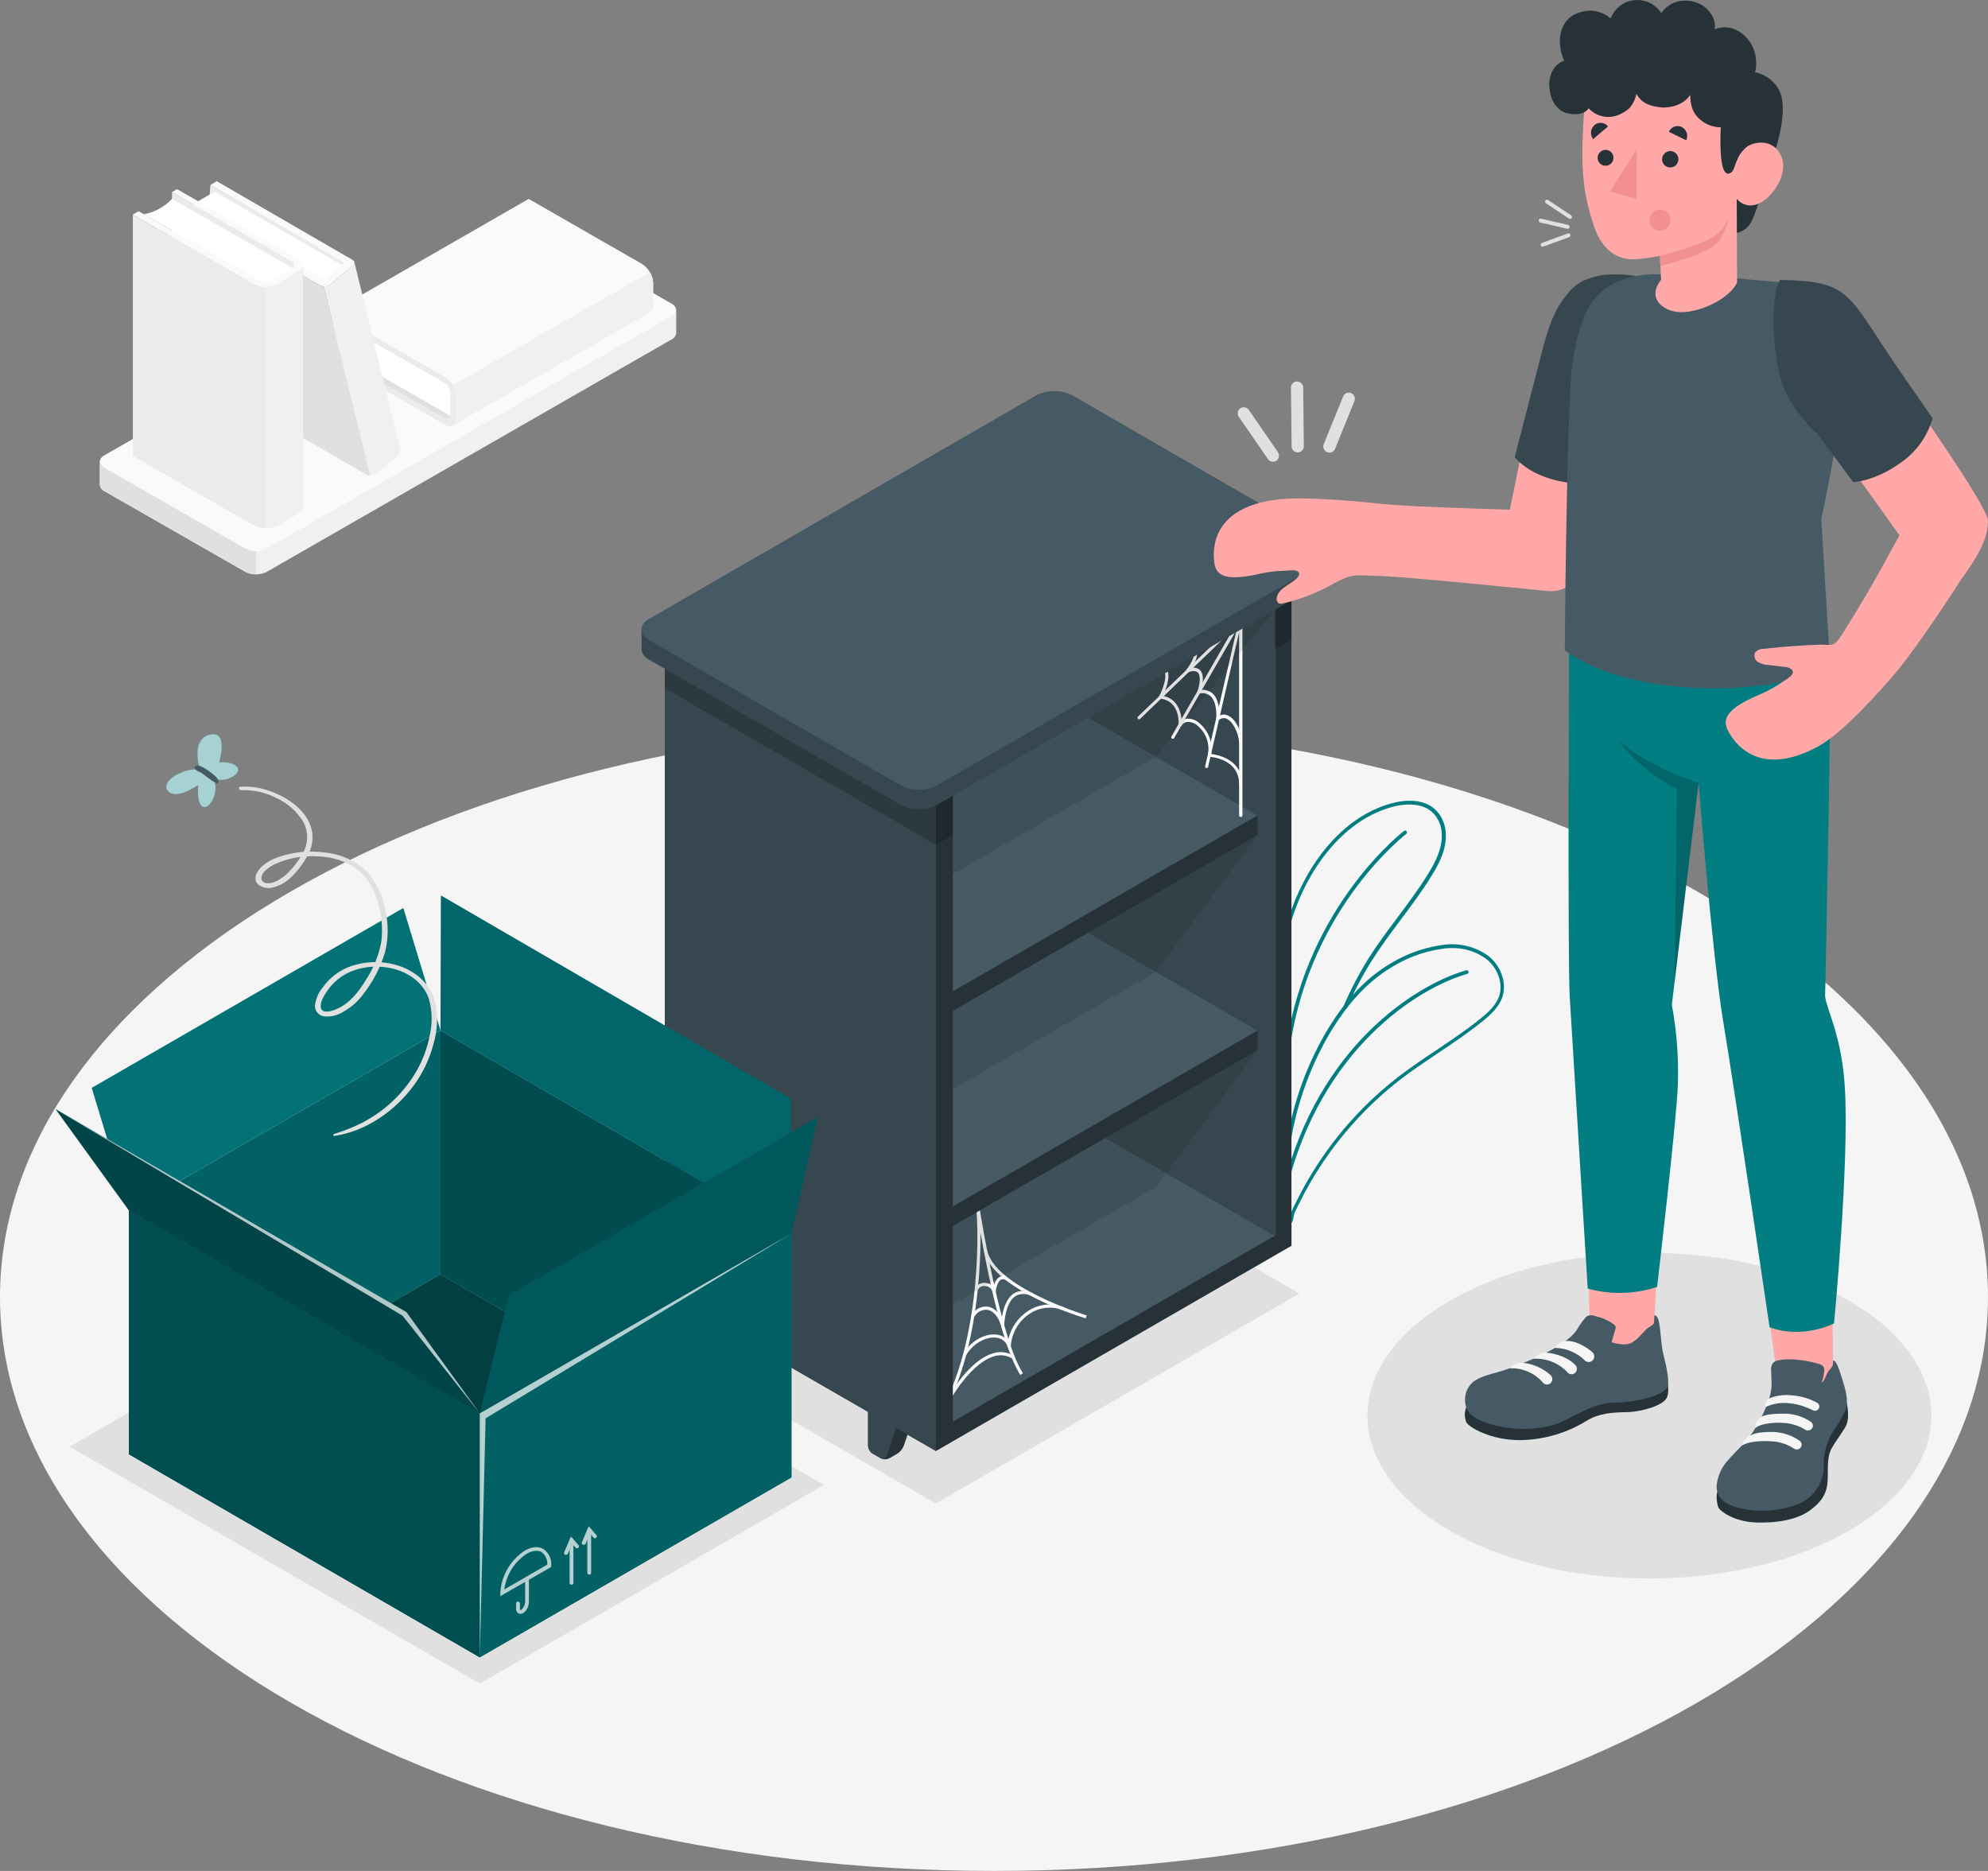 <svg width="522.753" height="492" viewBox="0 0 522.753 492" fill="none" xmlns="http://www.w3.org/2000/svg" xmlns:xlink="http://www.w3.org/1999/xlink">
	<rect x="0" y="0" width="522.753" height="492" fill="#808080" stroke="none"/>
	<desc>
			Created with Pixso.
	</desc>
	<defs/>
	<path id="floor" d="M522.751 341.089C522.751 424.435 405.729 492 261.376 492C117.022 492 0 424.435 0 341.089C0 257.743 117.022 190.178 261.376 190.178C405.729 190.178 522.751 257.743 522.751 341.089Z" fill="#F5F5F5" fill-opacity="1" fill-rule="evenodd"/>
	<path id="shadow" d="M507.866 372.282C507.866 395.927 474.668 415.095 433.716 415.095C392.764 415.095 359.565 395.927 359.565 372.282C359.565 348.637 392.764 329.469 433.716 329.469C474.668 329.469 507.866 348.637 507.866 372.282Z" fill="#E0E0E0" fill-opacity="1" fill-rule="evenodd"/>
	<path id="shadow" d="M246.057 395.377L162.409 347.065L258.021 291.866L341.681 340.167L246.057 395.377Z" fill="#E0E0E0" fill-opacity="1" fill-rule="nonzero"/>
	<path id="shadow" d="M18.285 380.436L126.172 442.722L216.663 390.489L108.776 328.203L18.285 380.436Z" fill="#E0E0E0" fill-opacity="1" fill-rule="nonzero"/>
	<path id="Vector" d="M177.816 87.667L177.816 81.535C177.771 81.181 177.634 80.844 177.42 80.558C177.206 80.272 176.921 80.046 176.595 79.902L139.569 58.662C138.687 58.219 137.713 57.988 136.726 57.988C135.738 57.988 134.764 58.219 133.882 58.662L27.472 119.76C27.145 119.904 26.861 120.13 26.647 120.416C26.433 120.702 26.296 121.039 26.25 121.393L26.25 127.525C26.295 127.879 26.431 128.216 26.645 128.503C26.86 128.789 27.145 129.015 27.472 129.158L64.486 150.364C65.368 150.808 66.342 151.039 67.33 151.039C68.317 151.039 69.291 150.808 70.174 150.364L176.583 89.267C176.911 89.123 177.196 88.898 177.41 88.611C177.624 88.325 177.76 87.988 177.806 87.633L177.816 87.667Z" fill="#F0F0F0" fill-opacity="1" fill-rule="nonzero"/>
	<path id="Vector" d="M27.472 122.992L64.486 144.232C65.367 144.681 66.341 144.915 67.33 144.915C68.318 144.915 69.293 144.681 70.173 144.232L176.583 83.135C178.149 82.235 178.149 80.779 176.583 79.869L139.569 58.662C138.687 58.219 137.713 57.988 136.725 57.988C135.738 57.988 134.764 58.219 133.881 58.662L27.472 119.76C25.905 120.637 25.905 122.093 27.472 122.992Z" fill="#FAFAFA" fill-opacity="1" fill-rule="nonzero"/>
	<path id="Vector" d="M67.33 144.921L67.33 151.042C66.34 151.056 65.363 150.823 64.486 150.364L27.472 129.18C27.145 129.037 26.86 128.811 26.645 128.525C26.431 128.239 26.295 127.902 26.25 127.547L26.25 121.404C26.272 121.156 26.352 120.916 26.483 120.704C26.05 121.493 26.372 122.404 27.472 123.037L64.486 144.243C65.36 144.709 66.339 144.942 67.33 144.921Z" fill="#E0E0E0" fill-opacity="1" fill-rule="nonzero"/>
	<path id="Vector" d="M87.214 93.11L118.574 110.984L170.374 81.257L139.025 63.372L87.214 93.11Z" fill="#E0E0E0" fill-opacity="1" fill-rule="nonzero"/>
	<path id="Vector" d="M118.929 109.629L88.68 92.266C89.466 89.701 89.408 86.952 88.514 84.423L118.574 101.597C118.574 101.597 119.151 103.497 118.929 109.629Z" fill="#FFFFFF" fill-opacity="1" fill-rule="nonzero"/>
	<path id="Vector" d="M117.03 99.187C117.874 99.732 118.578 100.469 119.083 101.338C119.589 102.206 119.883 103.182 119.94 104.186L119.94 110.029C119.94 111.873 118.63 112.617 117.03 111.706L87.259 94.554L87.259 93.11L116.674 109.884C117.641 110.44 118.418 109.984 118.418 108.885L118.418 103.464C118.385 102.861 118.209 102.276 117.907 101.755C117.604 101.233 117.181 100.791 116.674 100.464L87.259 83.635L87.259 81.99L117.03 99.187Z" fill="#EBEBEB" fill-opacity="1" fill-rule="nonzero"/>
	<path id="Vector" d="M87.259 82.046L139.025 52.308L168.83 69.415C169.676 69.961 170.381 70.7 170.887 71.571C171.393 72.442 171.685 73.42 171.74 74.425L171.74 80.302C171.78 80.661 171.721 81.025 171.57 81.353C171.419 81.682 171.183 81.963 170.885 82.168L119.085 111.906C119.377 111.697 119.61 111.414 119.758 111.086C119.906 110.759 119.965 110.398 119.929 110.04L119.929 104.186C119.875 103.181 119.583 102.204 119.077 101.335C118.571 100.466 117.866 99.73 117.019 99.187L87.259 82.046Z" fill="#FAFAFA" fill-opacity="1" fill-rule="nonzero"/>
	<path id="Vector" d="M119.085 101.308C119.613 102.166 119.908 103.146 119.94 104.152L119.94 110.007C119.976 110.364 119.917 110.725 119.769 111.053C119.621 111.381 119.389 111.663 119.096 111.873L170.896 82.135C171.194 81.93 171.431 81.649 171.581 81.32C171.732 80.991 171.791 80.628 171.751 80.269L171.751 74.425C171.719 73.419 171.424 72.439 170.896 71.582L119.085 101.308Z" fill="#F0F0F0" fill-opacity="1" fill-rule="nonzero"/>
	<path id="Vector" d="M55.332 48.62L55.032 52.575L90.047 71.359L90.835 69.049L55.332 48.62Z" fill="#EBEBEB" fill-opacity="1" fill-rule="nonzero"/>
	<path id="Vector" d="M90.369 69.971L56.455 50.397L50.556 53.797L85.137 74.025L90.369 69.971Z" fill="#FFFFFF" fill-opacity="1" fill-rule="nonzero"/>
	<path id="Vector" d="M78.772 71.926L75.439 111.229C75.456 111.672 75.578 112.105 75.796 112.492C76.015 112.879 76.323 113.207 76.694 113.45L96.368 124.837C96.682 125.01 97.031 125.109 97.39 125.125L85.17 75.347C84.814 75.328 84.465 75.233 84.148 75.07L82.737 74.248L78.772 71.926Z" fill="#E0E0E0" fill-opacity="1" fill-rule="nonzero"/>
	<path id="Vector" d="M86.637 75.025L90.147 72.015L92.713 69.793C92.98 69.371 93.291 69.06 93.124 68.682L105.188 118.094C105.355 118.438 105.399 119.204 104.921 119.493L98.845 124.692C98.385 124.936 97.863 125.036 97.346 124.981L85.126 75.203C85.636 75.291 86.161 75.229 86.637 75.025Z" fill="#F0F0F0" fill-opacity="1" fill-rule="nonzero"/>
	<path id="Vector" d="M92.724 68.36C93.413 68.76 93.246 69.204 92.724 69.804L86.636 75.014C86.249 75.217 85.818 75.322 85.381 75.322C84.944 75.322 84.513 75.217 84.126 75.014L78.772 71.926C78.071 71.526 77.949 70.948 78.494 70.637C78.851 70.492 79.237 70.431 79.623 70.458C80.007 70.485 80.381 70.599 80.715 70.793L84.936 73.237C85.066 73.302 85.209 73.336 85.353 73.336C85.498 73.336 85.641 73.302 85.769 73.237L90.213 69.371C90.446 69.238 90.446 69.027 90.213 68.893L55.332 48.62L56.998 47.654L92.724 68.36Z" fill="#FAFAFA" fill-opacity="1" fill-rule="nonzero"/>
	<path id="Vector" d="M45.224 50.52L78.583 69.782L78.583 133.257L45.224 113.983L45.224 50.52Z" fill="#EBEBEB" fill-opacity="1" fill-rule="nonzero"/>
	<path id="Vector" d="M77.505 70.837L45.224 52.308C43.249 54.401 40.664 55.817 37.836 56.352L69.852 74.803C69.852 74.803 71.918 74.314 77.505 70.837Z" fill="#FFFFFF" fill-opacity="1" fill-rule="nonzero"/>
	<path id="Vector" d="M66.752 74.748C67.714 75.229 68.775 75.48 69.852 75.48C70.927 75.48 71.989 75.229 72.951 74.748L78.372 71.57C80.082 70.582 80.082 68.993 78.372 68.005L46.568 49.742L45.224 50.52L76.517 68.593C76.748 68.661 76.95 68.801 77.094 68.993C77.238 69.186 77.316 69.419 77.316 69.66C77.316 69.9 77.238 70.134 77.094 70.326C76.95 70.519 76.748 70.659 76.517 70.726L71.462 73.637C70.885 73.927 70.248 74.078 69.602 74.078C68.955 74.078 68.318 73.927 67.741 73.637L36.459 55.552L34.926 56.429L66.752 74.748Z" fill="#FAFAFA" fill-opacity="1" fill-rule="nonzero"/>
	<path id="Vector" d="M34.937 56.429L34.937 119.893L66.752 138.156C67.714 138.638 68.775 138.889 69.852 138.889C70.928 138.889 71.989 138.638 72.951 138.156L78.394 135.034C78.748 134.878 79.053 134.63 79.278 134.315C79.503 134 79.639 133.631 79.671 133.246L79.671 69.782C79.637 70.168 79.498 70.538 79.269 70.851C79.04 71.165 78.73 71.409 78.372 71.559L72.951 74.748C71.989 75.23 70.928 75.481 69.852 75.481C68.775 75.481 67.714 75.23 66.752 74.748L34.937 56.429Z" fill="#EBEBEB" fill-opacity="1" fill-rule="nonzero"/>
	<path id="Vector" d="M69.852 75.425C70.93 75.446 71.996 75.194 72.951 74.692L78.372 71.559C78.725 71.406 79.031 71.16 79.256 70.847C79.481 70.534 79.617 70.166 79.649 69.782L79.649 133.246C79.616 133.631 79.481 134 79.255 134.315C79.031 134.63 78.726 134.878 78.372 135.034L72.928 138.156C71.974 138.658 70.908 138.91 69.829 138.889L69.852 75.425Z" fill="#F0F0F0" fill-opacity="1" fill-rule="nonzero"/>
	<path id="Vector" d="M337.837 305.808C337.67 302.997 337.293 299.631 336.837 295.721C335.138 280.88 332.815 260.551 338.97 241.078C342.714 229.225 351.734 215.172 365.819 211.273C368.952 210.407 376.528 209.129 379.438 215.85C379.848 216.821 380.092 217.853 380.161 218.905C380.461 223.171 378.539 226.936 376.406 230.369C373.951 234.357 371.107 238.145 368.353 241.833C365.753 245.321 363.054 248.92 360.698 252.653C358.155 256.708 355.927 260.953 354.033 265.35L353.134 264.961C355.023 260.52 357.252 256.231 359.799 252.131C362.165 248.365 364.875 244.744 367.497 241.244C370.229 237.578 373.052 233.802 375.495 229.858C377.539 226.525 379.384 222.959 379.105 218.971C379.045 218.031 378.827 217.107 378.461 216.239C375.862 210.229 368.886 211.429 366.009 212.217C352.301 216.016 343.491 229.769 339.825 241.366C333.738 260.651 336.049 280.858 337.737 295.61C338.182 299.531 338.57 302.92 338.736 305.752L337.837 305.808Z" fill="#027E83" fill-opacity="1" fill-rule="nonzero"/>
	<path id="Vector" d="M338.837 321.96C338.763 321.97 338.688 321.97 338.614 321.96C338.401 321.918 338.201 321.827 338.029 321.694C337.857 321.561 337.72 321.389 337.626 321.193C337.432 320.643 337.432 320.044 337.626 319.494C337.782 318.429 337.782 317.348 337.626 316.283C337.626 315.683 337.526 315.05 337.526 314.484L337.526 307.585C338.413 295.193 342.044 283.153 348.157 272.337C353.578 262.906 359.576 256.63 367.042 252.564C371.066 250.353 375.479 248.938 380.039 248.398C384.064 247.953 388.111 249.023 391.392 251.397C394.78 254.075 396.302 258.663 395.024 262.295C394.125 264.839 392.069 266.739 389.97 268.46C386.227 271.515 382.139 274.248 378.194 276.892C374.918 279.114 371.529 281.335 368.363 283.779C358.678 291.255 350.552 300.559 344.446 311.162C343.447 312.884 342.503 314.661 341.636 316.439L341.28 317.139C340.935 317.773 340.63 318.43 340.37 319.105C340.314 319.249 340.259 319.549 340.181 319.894C340.125 320.527 339.923 321.139 339.592 321.682C339.384 321.866 339.114 321.965 338.837 321.96ZM381.639 249.32C381.139 249.32 380.639 249.32 380.128 249.387C375.702 249.903 371.42 251.276 367.52 253.43C360.232 257.396 354.355 263.562 349.023 272.826C342.993 283.508 339.407 295.395 338.525 307.63L338.525 314.461C338.525 314.995 338.525 315.572 338.626 316.183C338.805 317.347 338.805 318.53 338.626 319.694C338.506 320.054 338.506 320.444 338.626 320.804C338.654 320.861 338.695 320.91 338.745 320.948C338.795 320.987 338.853 321.014 338.914 321.027C339.112 320.616 339.248 320.178 339.314 319.727C339.367 319.418 339.441 319.114 339.537 318.816C339.808 318.103 340.127 317.409 340.492 316.739L340.836 316.05C341.725 314.25 342.681 312.462 343.68 310.718C345.757 307.123 348.061 303.665 350.579 300.365C355.556 293.862 361.363 288.04 367.853 283.046C371.052 280.602 374.451 278.325 377.739 276.125C381.672 273.493 385.727 270.771 389.448 267.75C391.425 266.139 393.369 264.328 394.191 262.017C395.302 258.763 393.936 254.641 390.858 252.208C388.202 250.228 384.95 249.209 381.639 249.32Z" fill="#027E83" fill-opacity="1" fill-rule="nonzero"/>
	<path id="Vector" d="M338.004 312.473L337.881 312.473C337.818 312.459 337.76 312.432 337.708 312.395C337.655 312.357 337.611 312.309 337.578 312.254C337.545 312.199 337.523 312.138 337.515 312.075C337.506 312.011 337.51 311.946 337.526 311.884C346.69 275.337 372.029 259.029 385.56 255.152C385.684 255.118 385.815 255.134 385.928 255.196C386.04 255.258 386.123 255.362 386.159 255.486C386.194 255.611 386.179 255.745 386.117 255.859C386.055 255.973 385.95 256.058 385.826 256.097C372.496 259.907 347.535 276.003 338.481 312.118C338.45 312.22 338.387 312.31 338.301 312.374C338.215 312.438 338.11 312.473 338.004 312.473Z" fill="#027E83" fill-opacity="1" fill-rule="nonzero"/>
	<path id="Vector" d="M337.948 282.479C337.817 282.468 337.696 282.406 337.611 282.306C337.525 282.206 337.483 282.077 337.492 281.946C340.414 242.477 366.23 220.849 369.163 218.527C369.213 218.485 369.271 218.454 369.333 218.435C369.395 218.417 369.46 218.411 369.524 218.418C369.589 218.425 369.651 218.445 369.707 218.478C369.764 218.51 369.812 218.553 369.852 218.605C369.893 218.655 369.922 218.713 369.94 218.775C369.958 218.836 369.964 218.901 369.956 218.965C369.949 219.029 369.93 219.091 369.898 219.147C369.867 219.204 369.824 219.253 369.774 219.293C366.875 221.593 341.358 242.966 338.481 282.024C338.467 282.154 338.404 282.273 338.305 282.358C338.206 282.442 338.078 282.486 337.948 282.479Z" fill="#027E83" fill-opacity="1" fill-rule="nonzero"/>
	<path id="Vector" d="M334.871 144.832L273.096 109.184C272.618 108.842 272.058 108.631 271.473 108.575C270.887 108.518 270.297 108.617 269.763 108.862L265.319 111.428C264.831 111.769 264.442 112.233 264.194 112.775C263.946 113.316 263.848 113.913 263.909 114.505L263.909 283.591C264 285.238 264.477 286.841 265.303 288.269C266.129 289.697 267.28 290.911 268.663 291.811L330.428 327.414C330.904 327.759 331.464 327.971 332.049 328.03C332.634 328.088 333.225 327.991 333.76 327.747L338.203 325.17C338.687 324.828 339.069 324.364 339.313 323.825C339.558 323.287 339.653 322.693 339.592 322.104L339.592 153.053C339.506 151.408 339.033 149.807 338.213 148.378C337.394 146.95 336.248 145.735 334.871 144.832Z" fill="#263238" fill-opacity="1" fill-rule="nonzero"/>
	<path id="Vector" d="M277.217 286.49L272.773 289.056L272.773 303.119C272.796 303.531 272.915 303.932 273.122 304.289C273.328 304.646 273.616 304.95 273.962 305.175L276.04 306.374C276.408 306.561 276.815 306.658 277.228 306.658C277.641 306.658 278.048 306.561 278.417 306.374L280.494 305.175C281.232 304.698 281.803 304.003 282.127 303.186L286.137 291.633L277.217 286.49Z" fill="#263238" fill-opacity="1" fill-rule="nonzero"/>
	<path id="Vector" d="M272.773 303.119C272.796 303.531 272.915 303.932 273.122 304.289C273.328 304.646 273.616 304.95 273.962 305.175L276.04 306.374C276.183 306.461 276.344 306.514 276.511 306.53C276.678 306.546 276.847 306.523 277.004 306.464C277.161 306.406 277.303 306.312 277.418 306.191C277.534 306.069 277.621 305.923 277.672 305.763L281.66 294.199L272.773 289.056L272.773 303.119Z" fill="#37474F" fill-opacity="1" fill-rule="nonzero"/>
	<path id="Vector" d="M321.785 312.14L317.342 314.717L317.342 328.769C317.362 329.182 317.479 329.584 317.684 329.943C317.889 330.302 318.175 330.608 318.52 330.836L320.607 332.035C320.975 332.222 321.38 332.319 321.791 332.319C322.202 332.319 322.607 332.222 322.974 332.035L325.062 330.836C325.801 330.359 326.371 329.664 326.695 328.847L330.694 317.283L321.785 312.14Z" fill="#263238" fill-opacity="1" fill-rule="nonzero"/>
	<path id="Vector" d="M317.342 328.769C317.362 329.182 317.479 329.584 317.684 329.943C317.889 330.302 318.175 330.608 318.52 330.836L320.607 332.035C320.751 332.122 320.913 332.175 321.08 332.191C321.247 332.207 321.415 332.184 321.572 332.125C321.729 332.067 321.871 331.973 321.987 331.852C322.103 331.73 322.189 331.584 322.24 331.424L326.251 319.86L317.364 314.717L317.342 328.769Z" fill="#37474F" fill-opacity="1" fill-rule="nonzero"/>
	<path id="Vector" d="M268.952 111.884L330.716 147.432C332.1 148.334 333.25 149.55 334.076 150.98C334.902 152.41 335.38 154.014 335.471 155.663L335.471 324.748C335.588 325.342 335.517 325.958 335.267 326.509C335.017 327.06 334.6 327.519 334.075 327.822C333.552 328.125 332.945 328.255 332.343 328.196C331.74 328.137 331.172 327.891 330.716 327.492L268.952 291.877C267.571 290.977 266.421 289.763 265.597 288.335C264.773 286.906 264.297 285.304 264.208 283.657L264.208 114.617C264.09 114.024 264.16 113.409 264.41 112.858C264.659 112.307 265.075 111.848 265.599 111.547C266.123 111.245 266.728 111.115 267.33 111.175C267.931 111.236 268.499 111.484 268.952 111.884Z" fill="#37474F" fill-opacity="1" fill-rule="nonzero"/>
	<path id="Vector" d="M179.261 343L246.068 381.569L339.604 327.57L335.148 324.992L268.341 286.423L179.261 337.856L179.261 343Z" fill="#455A64" fill-opacity="1" fill-rule="nonzero"/>
	<path id="Vector" d="M246.068 381.569L246.068 376.426L339.604 322.426L339.604 327.57L246.068 381.569Z" fill="#263238" fill-opacity="1" fill-rule="nonzero"/>
	<path id="Vector" d="M246.49 374.082L245.812 373.626C257.666 355.686 257.588 324.693 256.621 316.916C256.543 316.394 256.488 316.072 256.477 315.95L257.288 315.817C257.288 316.061 257.376 316.35 257.421 316.694C258.288 322.193 263.187 352.064 268.985 361.129L268.296 361.573C263.708 354.453 259.787 335.235 257.821 324.148C257.943 336.734 256.11 359.607 246.49 374.082Z" fill="#FAFAFA" fill-opacity="1" fill-rule="nonzero"/>
	<path id="Vector" d="M285.504 346.688C284.493 346.388 260.876 339.234 258.699 328.814L259.51 328.647C261.576 338.589 285.493 345.832 285.737 345.91L285.504 346.688Z" fill="#FAFAFA" fill-opacity="1" fill-rule="nonzero"/>
	<path id="Vector" d="M261.665 342.466L261.065 339.922C260.983 339.455 260.745 339.03 260.39 338.715C260.035 338.4 259.584 338.215 259.11 338.19C258.719 338.132 258.32 338.197 257.966 338.373C257.612 338.55 257.322 338.831 257.133 339.178L256.366 338.856C256.624 338.348 257.032 337.932 257.535 337.665C258.038 337.399 258.612 337.295 259.177 337.367C259.585 337.393 259.984 337.506 260.346 337.697C260.708 337.889 261.025 338.155 261.276 338.478C261.41 337.425 261.947 336.465 262.776 335.801C263.09 335.637 263.441 335.557 263.795 335.568C264.15 335.58 264.495 335.683 264.798 335.868L264.431 336.601C264.246 336.482 264.033 336.412 263.813 336.399C263.594 336.385 263.375 336.428 263.176 336.523C262.231 337.056 261.865 339.112 261.81 339.856L261.665 342.466Z" fill="#FAFAFA" fill-opacity="1" fill-rule="nonzero"/>
	<path id="Vector" d="M263.986 350.942L263.253 348.632C262.42 346.021 261.032 344.521 259.388 344.421C258.701 344.408 258.025 344.596 257.443 344.961C256.861 345.326 256.398 345.852 256.11 346.476L255.366 346.121C255.718 345.341 256.292 344.683 257.019 344.23C257.744 343.777 258.588 343.55 259.443 343.577C260.432 343.633 262.131 344.166 263.398 346.743C263.675 344.71 264.509 341.444 266.653 340.078C267.422 339.656 268.288 339.44 269.165 339.45C270.042 339.459 270.902 339.695 271.663 340.133L271.318 340.878C270.682 340.501 269.959 340.295 269.221 340.277C268.481 340.26 267.75 340.432 267.097 340.778C264.242 342.555 264.053 348.432 264.053 348.498L263.986 350.942Z" fill="#FAFAFA" fill-opacity="1" fill-rule="nonzero"/>
	<path id="Vector" d="M253.956 356.585L253.222 356.208C254.866 353.042 258.477 350.764 261.609 350.92C262.274 350.928 262.928 351.084 263.524 351.379C264.12 351.673 264.643 352.097 265.053 352.62C265.354 351.021 265.977 349.5 266.881 348.149C267.786 346.797 268.956 345.642 270.318 344.755C271.781 343.783 273.469 343.204 275.22 343.074C276.971 342.944 278.726 343.266 280.316 344.01L279.994 344.755C278.529 344.077 276.916 343.784 275.306 343.904C273.696 344.025 272.144 344.555 270.796 345.443C269.355 346.377 268.153 347.635 267.285 349.116C266.417 350.598 265.907 352.261 265.797 353.975L265.797 356.074L265.02 354.119C264.762 353.424 264.299 352.824 263.691 352.4C263.084 351.975 262.361 351.745 261.62 351.742C258.743 351.598 255.466 353.686 253.956 356.585Z" fill="#FAFAFA" fill-opacity="1" fill-rule="nonzero"/>
	<path id="Vector" d="M249.445 368.849L248.723 368.449C249.723 366.628 255.044 357.474 261.343 355.819C262.231 355.564 263.165 355.501 264.08 355.633C264.995 355.765 265.872 356.09 266.652 356.585L266.23 357.285C265.542 356.85 264.77 356.565 263.964 356.448C263.158 356.332 262.337 356.386 261.554 356.608C256.933 357.83 252.156 363.962 249.445 368.849Z" fill="#FAFAFA" fill-opacity="1" fill-rule="nonzero"/>
	<path id="Vector" d="M330.694 270.993L330.694 276.137L246.068 324.992L179.261 286.423L179.261 281.28L263.887 232.424L330.694 270.993Z" fill="#263238" fill-opacity="1" fill-rule="nonzero"/>
	<path id="Vector" d="M330.694 270.993L246.068 319.849L179.261 281.28L263.887 232.424L330.694 270.993Z" fill="#455A64" fill-opacity="1" fill-rule="nonzero"/>
	<path id="Vector" d="M330.694 214.428L330.694 219.56L246.068 268.427L179.261 229.847L179.261 224.715L263.887 175.848L330.694 214.428Z" fill="#263238" fill-opacity="1" fill-rule="nonzero"/>
	<path id="Vector" d="M330.694 214.428L246.068 263.284L179.261 224.715L263.887 175.848L330.694 214.428Z" fill="#455A64" fill-opacity="1" fill-rule="nonzero"/>
	<path id="Vector" d="M245.78 196.199L184.016 160.595C183.539 160.251 182.979 160.038 182.394 159.98C181.809 159.921 181.218 160.019 180.683 160.262C179.883 160.718 177.039 162.373 176.239 162.828C175.753 163.17 175.367 163.635 175.121 164.176C174.875 164.717 174.777 165.314 174.84 165.905L174.84 334.946C174.93 336.593 175.408 338.196 176.234 339.624C177.061 341.053 178.211 342.266 179.594 343.166L241.358 378.781C241.835 379.125 242.395 379.338 242.979 379.396C243.565 379.455 244.155 379.357 244.691 379.114C245.491 378.647 248.357 377.003 249.134 376.526C249.623 376.188 250.013 375.725 250.263 375.186C250.513 374.647 250.614 374.051 250.556 373.46L250.556 204.43C250.465 202.779 249.984 201.172 249.154 199.742C248.324 198.312 247.168 197.097 245.78 196.199Z" fill="#263238" fill-opacity="1" fill-rule="nonzero"/>
	<g opacity="0.2">
		<path id="Vector" d="M246.068 222.149L250.534 219.571L250.534 204.13L246.057 206.707L246.068 222.149Z" fill="#000000" fill-opacity="1" fill-rule="nonzero"/>
	</g>
	<g opacity="0.2">
		<path id="Vector" d="M335.159 170.715L339.625 168.149L339.625 152.708L335.148 155.286L335.159 170.715Z" fill="#000000" fill-opacity="1" fill-rule="nonzero"/>
	</g>
	<path id="Vector" d="M188.17 337.856L183.727 340.422L183.727 354.486C183.749 354.898 183.868 355.299 184.075 355.656C184.281 356.013 184.569 356.316 184.915 356.541L186.993 357.741C187.361 357.927 187.768 358.024 188.181 358.024C188.594 358.024 189.001 357.927 189.37 357.741L191.447 356.541C192.182 356.066 192.752 355.375 193.08 354.564L197.09 343L188.17 337.856Z" fill="#263238" fill-opacity="1" fill-rule="nonzero"/>
	<path id="Vector" d="M183.715 354.486C183.738 354.898 183.857 355.299 184.063 355.656C184.27 356.013 184.558 356.316 184.904 356.541L186.981 357.741C187.125 357.828 187.286 357.881 187.453 357.896C187.62 357.912 187.789 357.89 187.946 357.831C188.103 357.772 188.245 357.678 188.36 357.557C188.476 357.436 188.563 357.29 188.614 357.13L192.625 345.566L183.738 340.422L183.715 354.486Z" fill="#37474F" fill-opacity="1" fill-rule="nonzero"/>
	<path id="Vector" d="M232.705 363.573L228.261 366.139L228.261 380.203C228.282 380.614 228.399 381.014 228.604 381.371C228.808 381.729 229.094 382.032 229.439 382.258L231.527 383.457C231.894 383.644 232.299 383.741 232.71 383.741C233.122 383.741 233.527 383.644 233.894 383.457L235.982 382.258C236.714 381.78 237.284 381.09 237.615 380.28L241.614 368.716L232.705 363.573Z" fill="#263238" fill-opacity="1" fill-rule="nonzero"/>
	<path id="Vector" d="M228.261 380.147C228.282 380.558 228.399 380.958 228.604 381.316C228.808 381.673 229.094 381.977 229.439 382.202L231.527 383.402C231.671 383.489 231.832 383.542 231.999 383.557C232.166 383.573 232.334 383.551 232.492 383.492C232.649 383.433 232.791 383.339 232.906 383.218C233.022 383.097 233.109 382.951 233.16 382.791L237.159 371.227L228.272 366.083L228.261 380.147Z" fill="#37474F" fill-opacity="1" fill-rule="nonzero"/>
	<path id="Vector" d="M179.55 163.172L241.325 198.776C242.707 199.679 243.856 200.895 244.68 202.325C245.504 203.755 245.979 205.359 246.068 207.007L246.068 381.569C246.068 381.569 242.636 379.536 241.325 378.781L179.561 343.166C178.178 342.266 177.027 341.052 176.201 339.624C175.375 338.196 174.897 336.593 174.806 334.946L174.806 165.905C174.688 165.312 174.758 164.697 175.007 164.146C175.256 163.596 175.672 163.137 176.196 162.835C176.72 162.533 177.326 162.403 177.927 162.464C178.529 162.525 179.096 162.772 179.55 163.172Z" fill="#37474F" fill-opacity="1" fill-rule="nonzero"/>
	<g opacity="0.2">
		<path id="Vector" d="M241.325 198.776L179.55 163.172C179.096 162.772 178.529 162.525 177.927 162.464C177.326 162.403 176.72 162.533 176.196 162.835C175.672 163.137 175.256 163.596 175.007 164.146C174.758 164.697 174.688 165.312 174.806 165.905L174.806 181.002L246.068 222.104L246.068 207.007C245.979 205.359 245.504 203.755 244.68 202.325C243.856 200.895 242.707 199.679 241.325 198.776Z" fill="#000000" fill-opacity="1" fill-rule="nonzero"/>
	</g>
	<path id="Vector" d="M326.239 214.839C326.131 214.836 326.028 214.792 325.952 214.715C325.875 214.639 325.831 214.536 325.828 214.428L325.828 163.706L277.45 191.633C277.405 191.662 277.354 191.682 277.301 191.691C277.248 191.699 277.193 191.697 277.141 191.683C277.088 191.67 277.04 191.645 276.997 191.612C276.955 191.578 276.92 191.536 276.895 191.489C276.867 191.442 276.848 191.39 276.84 191.336C276.833 191.283 276.835 191.228 276.849 191.175C276.862 191.122 276.886 191.073 276.918 191.029C276.951 190.986 276.992 190.949 277.039 190.922L326.095 162.639C326.156 162.601 326.228 162.581 326.301 162.581C326.373 162.581 326.444 162.601 326.506 162.639C326.567 162.676 326.618 162.728 326.653 162.791C326.688 162.853 326.706 162.923 326.706 162.995L326.706 214.428C326.706 214.487 326.694 214.545 326.67 214.599C326.646 214.653 326.611 214.701 326.566 214.74C326.522 214.779 326.471 214.808 326.414 214.825C326.357 214.842 326.298 214.847 326.239 214.839Z" fill="#FAFAFA" fill-opacity="1" fill-rule="nonzero"/>
	<path id="Vector" d="M317.33 201.975L317.208 201.975C317.102 201.951 317.01 201.886 316.951 201.795C316.894 201.703 316.874 201.592 316.896 201.486L325.184 165.594L308.743 194.066C308.718 194.113 308.683 194.155 308.641 194.189C308.599 194.222 308.55 194.247 308.499 194.262C308.447 194.276 308.392 194.28 308.339 194.273C308.286 194.266 308.234 194.249 308.188 194.221C308.14 194.195 308.098 194.159 308.064 194.116C308.03 194.073 308.005 194.023 307.991 193.971C307.976 193.918 307.973 193.863 307.979 193.809C307.987 193.754 308.004 193.702 308.032 193.655L325.806 162.795C325.856 162.71 325.936 162.646 326.029 162.613C326.123 162.581 326.225 162.582 326.317 162.617C326.408 162.654 326.483 162.723 326.528 162.811C326.572 162.898 326.585 162.999 326.562 163.095L317.675 201.675C317.654 201.754 317.61 201.826 317.549 201.879C317.487 201.933 317.411 201.966 317.33 201.975Z" fill="#FAFAFA" fill-opacity="1" fill-rule="nonzero"/>
	<path id="Vector" d="M299.523 189.167C299.466 189.167 299.411 189.155 299.359 189.132C299.307 189.109 299.261 189.076 299.223 189.034C299.147 188.957 299.104 188.853 299.104 188.745C299.104 188.637 299.147 188.533 299.223 188.456L325.95 162.739C326.027 162.663 326.131 162.621 326.239 162.621C326.348 162.621 326.451 162.663 326.528 162.739C326.604 162.818 326.647 162.924 326.647 163.034C326.647 163.144 326.604 163.249 326.528 163.328L299.801 189.034C299.766 189.073 299.723 189.105 299.675 189.128C299.627 189.151 299.576 189.164 299.523 189.167Z" fill="#FAFAFA" fill-opacity="1" fill-rule="nonzero"/>
	<path id="Vector" d="M326.239 206.63C326.131 206.627 326.028 206.583 325.952 206.506C325.875 206.43 325.831 206.327 325.828 206.219C325.828 199.487 318.319 199.031 317.997 199.02C317.937 199.016 317.877 198.999 317.823 198.97C317.77 198.941 317.723 198.902 317.686 198.854C317.65 198.806 317.627 198.752 317.615 198.694C317.604 198.637 317.604 198.577 317.619 198.52C317.893 197.145 317.8 195.722 317.35 194.394C316.899 193.066 316.107 191.88 315.053 190.955C314.668 190.571 314.205 190.273 313.695 190.082C313.186 189.89 312.641 189.809 312.098 189.844C311.808 189.894 311.532 190.004 311.289 190.169C311.045 190.334 310.84 190.549 310.687 190.8C310.641 190.881 310.568 190.944 310.481 190.978C310.395 191.012 310.299 191.016 310.209 190.989C310.121 190.961 310.044 190.905 309.992 190.828C309.939 190.751 309.914 190.659 309.921 190.567C309.921 190.311 310.376 184.323 305.111 183.735C305.043 183.726 304.979 183.702 304.922 183.663C304.866 183.625 304.82 183.573 304.789 183.513C304.758 183.454 304.743 183.389 304.743 183.324C304.743 183.258 304.758 183.193 304.789 183.135C304.789 183.135 307.121 178.769 306.222 176.625C306.118 176.373 305.956 176.15 305.75 175.972C305.543 175.795 305.297 175.668 305.033 175.603C304.98 175.589 304.931 175.565 304.888 175.531C304.845 175.497 304.81 175.455 304.784 175.408C304.758 175.36 304.742 175.307 304.737 175.253C304.732 175.199 304.738 175.144 304.755 175.092C304.789 174.989 304.86 174.903 304.955 174.851C305.05 174.8 305.162 174.786 305.266 174.814C305.649 174.913 306.003 175.1 306.3 175.36C306.598 175.621 306.829 175.948 306.977 176.314C307.833 178.347 306.388 181.713 305.766 182.979C309.854 183.768 310.609 187.623 310.721 189.533C311.086 189.274 311.502 189.096 311.942 189.011C312.61 188.947 313.284 189.034 313.913 189.267C314.542 189.5 315.11 189.872 315.575 190.355C316.679 191.329 317.523 192.561 318.033 193.942C318.544 195.322 318.702 196.808 318.497 198.265C320.296 198.498 326.65 199.753 326.64 206.241C326.634 206.344 326.59 206.441 326.516 206.513C326.441 206.586 326.343 206.627 326.239 206.63Z" fill="#FAFAFA" fill-opacity="1" fill-rule="nonzero"/>
	<path id="Vector" d="M326.239 195.543C326.136 195.544 326.036 195.505 325.96 195.435C325.884 195.365 325.837 195.269 325.828 195.166C325.65 192.81 324.284 189.767 322.562 189.011C322.221 188.859 321.843 188.809 321.474 188.868C321.105 188.928 320.762 189.093 320.485 189.345C320.417 189.388 320.338 189.411 320.257 189.411C320.177 189.411 320.098 189.388 320.029 189.345C319.959 189.306 319.901 189.247 319.864 189.176C319.826 189.105 319.811 189.025 319.818 188.945C319.818 188.945 320.185 184.779 318.308 183.057C317.9 182.717 317.418 182.479 316.899 182.363C316.382 182.247 315.844 182.257 315.331 182.391C315.26 182.406 315.187 182.401 315.118 182.378C315.049 182.354 314.988 182.313 314.941 182.257C314.895 182.201 314.862 182.134 314.849 182.062C314.835 181.99 314.84 181.916 314.864 181.846C315.242 180.813 315.975 177.914 314.986 176.881C314.52 176.403 313.664 176.359 312.431 176.758C312.347 176.786 312.256 176.786 312.172 176.758C312.088 176.73 312.015 176.676 311.965 176.603C311.914 176.531 311.887 176.446 311.887 176.359C311.887 176.271 311.914 176.186 311.965 176.114C312.653 175.248 314.353 172.715 313.931 171.504C313.861 171.337 313.748 171.191 313.604 171.082C313.46 170.973 313.289 170.904 313.108 170.882C313.057 170.869 313.007 170.846 312.963 170.814C312.919 170.781 312.883 170.741 312.855 170.694C312.827 170.648 312.809 170.596 312.801 170.543C312.793 170.489 312.795 170.435 312.809 170.382C312.819 170.329 312.84 170.279 312.871 170.234C312.902 170.19 312.941 170.153 312.987 170.125C313.033 170.096 313.085 170.078 313.138 170.071C313.191 170.063 313.246 170.067 313.298 170.082C313.609 170.128 313.904 170.254 314.151 170.449C314.399 170.644 314.591 170.901 314.709 171.193C315.164 172.515 314.053 174.526 313.275 175.636C313.676 175.541 314.094 175.545 314.492 175.648C314.892 175.75 315.259 175.948 315.563 176.225C316.786 177.492 316.197 180.169 315.83 181.424C316.372 181.359 316.922 181.41 317.442 181.573C317.963 181.735 318.443 182.007 318.852 182.368C320.507 183.879 320.685 186.812 320.663 188.156C321.01 187.993 321.39 187.908 321.773 187.908C322.157 187.908 322.537 187.993 322.885 188.156C324.984 189.078 326.439 192.355 326.65 195.01C326.655 195.063 326.648 195.117 326.632 195.168C326.615 195.219 326.589 195.266 326.554 195.307C326.518 195.347 326.475 195.38 326.427 195.403C326.379 195.427 326.326 195.44 326.272 195.443L326.239 195.543Z" fill="#FAFAFA" fill-opacity="1" fill-rule="nonzero"/>
	<path id="Vector" d="M350.167 144.999C350.114 144.409 349.905 143.844 349.562 143.362C349.219 142.879 348.753 142.497 348.212 142.255L281.994 104.019C280.521 103.274 278.895 102.886 277.245 102.886C275.595 102.886 273.968 103.274 272.496 104.019L170.651 162.828C170.111 163.071 169.645 163.453 169.302 163.935C168.958 164.417 168.749 164.982 168.696 165.572L168.696 170.715C168.749 171.305 168.958 171.87 169.302 172.352C169.645 172.835 170.111 173.217 170.651 173.459L236.87 211.684C238.341 212.434 239.968 212.825 241.619 212.825C243.27 212.825 244.897 212.434 246.368 211.684L348.212 152.886C348.753 152.643 349.219 152.261 349.562 151.779C349.905 151.297 350.114 150.732 350.167 150.142L350.167 144.999Z" fill="#37474F" fill-opacity="1" fill-rule="nonzero"/>
	<path id="Vector" d="M236.87 206.541L170.651 168.316C168.03 166.794 168.03 164.339 170.651 162.828L272.496 104.019C273.968 103.274 275.595 102.886 277.245 102.886C278.895 102.886 280.521 103.274 281.993 104.019L348.212 142.255C350.845 143.777 350.845 146.221 348.212 147.743L246.368 206.541C244.897 207.291 243.27 207.682 241.619 207.682C239.968 207.682 238.341 207.291 236.87 206.541Z" fill="#455A64" fill-opacity="1" fill-rule="nonzero"/>
	<g opacity="0.1">
		<path id="Vector" d="M335.148 160.418L303.978 198.998L250.534 229.858L250.523 209.285L335.148 160.418Z" fill="#000000" fill-opacity="1" fill-rule="nonzero"/>
	</g>
	<g opacity="0.1">
		<path id="Vector" d="M330.694 219.56L303.978 255.563L250.534 286.434L250.534 265.85L330.694 219.56Z" fill="#000000" fill-opacity="1" fill-rule="nonzero"/>
	</g>
	<g opacity="0.1">
		<path id="Vector" d="M330.694 276.136L303.978 312.14L250.534 343.011L250.534 322.426L330.694 276.136Z" fill="#000000" fill-opacity="1" fill-rule="nonzero"/>
	</g>
	<path id="Vector" d="M208.099 388.5L126.162 435.812L33.893 382.413L115.831 335.112L208.099 388.5Z" fill="#027E83" fill-opacity="1" fill-rule="nonzero"/>
	<g opacity="0.5">
		<path id="Vector" d="M208.099 388.5L126.162 435.812L33.893 382.413L115.831 335.112L208.099 388.5Z" fill="#000000" fill-opacity="1" fill-rule="nonzero"/>
	</g>
	<path id="Vector" d="M115.831 270.982L115.831 335.112L33.893 382.413L33.893 318.294L115.831 270.982Z" fill="#027E83" fill-opacity="1" fill-rule="nonzero"/>
	<g opacity="0.23">
		<path id="Vector" d="M115.831 270.982L115.831 335.112L33.893 382.413L33.893 318.294L115.831 270.982Z" fill="#000000" fill-opacity="1" fill-rule="nonzero"/>
	</g>
	<path id="Vector" d="M126.162 371.682L126.162 435.812L33.893 382.413L33.893 318.294L126.162 371.682Z" fill="#027E83" fill-opacity="1" fill-rule="nonzero"/>
	<g opacity="0.38">
		<path id="Vector" d="M126.162 371.682L126.162 435.812L33.893 382.413L33.893 318.294L126.162 371.682Z" fill="#000000" fill-opacity="1" fill-rule="nonzero"/>
	</g>
	<path id="Vector" d="M208.099 324.37L208.099 388.501L115.83 335.112L115.83 270.982L208.099 324.37Z" fill="#027E83" fill-opacity="1" fill-rule="nonzero"/>
	<g opacity="0.4">
		<path id="Vector" d="M208.099 324.37L208.099 388.501L115.83 335.112L115.83 270.982L208.099 324.37Z" fill="#000000" fill-opacity="1" fill-rule="nonzero"/>
	</g>
	<path id="Vector" d="M208.099 388.501L208.099 324.37L126.161 371.682L126.161 435.812L208.099 388.501Z" fill="#027E83" fill-opacity="1" fill-rule="nonzero"/>
	<g opacity="0.23">
		<path id="Vector" d="M208.099 388.501L208.099 324.37L126.161 371.682L126.161 435.812L208.099 388.501Z" fill="#000000" fill-opacity="1" fill-rule="nonzero"/>
	</g>
	<path id="Vector" d="M115.83 270.982L115.941 235.479L207.987 288.934L208.099 324.37L115.83 270.982Z" fill="#027E83" fill-opacity="1" fill-rule="nonzero"/>
	<g opacity="0.2">
		<path id="Vector" d="M115.83 270.982L115.941 235.479L207.987 288.934L208.099 324.37L115.83 270.982Z" fill="#000000" fill-opacity="1" fill-rule="nonzero"/>
	</g>
	<path id="Vector" d="M126.161 371.682L133.848 340.622L215.042 293.744L208.099 324.37L126.161 371.682Z" fill="#027E83" fill-opacity="1" fill-rule="nonzero"/>
	<g opacity="0.3">
		<path id="Vector" d="M126.161 371.682L133.848 340.622L215.042 293.744L208.099 324.37L126.161 371.682Z" fill="#000000" fill-opacity="1" fill-rule="nonzero"/>
	</g>
	<path id="Vector" d="M33.893 318.294L24.117 286.079L106.055 238.778L115.83 270.982L33.893 318.294Z" fill="#027E83" fill-opacity="1" fill-rule="nonzero"/>
	<g opacity="0.1">
		<path id="Vector" d="M33.893 318.294L24.117 286.079L106.055 238.778L115.83 270.982L33.893 318.294Z" fill="#000000" fill-opacity="1" fill-rule="nonzero"/>
	</g>
	<path id="Vector" d="M33.893 318.294L14.608 291.666L106.888 345.055L126.162 371.682L33.893 318.294Z" fill="#027E83" fill-opacity="1" fill-rule="nonzero"/>
	<g opacity="0.45">
		<path id="Vector" d="M33.893 318.294L14.608 291.666L106.888 345.055L126.162 371.682L33.893 318.294Z" fill="#000000" fill-opacity="1" fill-rule="nonzero"/>
	</g>
	<g opacity="0.7">
		<path id="Vector" d="M150.289 416.739C150.155 416.739 150.027 416.686 149.931 416.593C149.836 416.5 149.781 416.372 149.778 416.239L149.778 404.952C149.781 404.818 149.835 404.689 149.931 404.594C150.026 404.499 150.154 404.444 150.289 404.441C150.422 404.444 150.549 404.499 150.643 404.595C150.736 404.69 150.789 404.819 150.789 404.952L150.789 416.239C150.789 416.371 150.736 416.499 150.642 416.592C150.548 416.686 150.421 416.739 150.289 416.739Z" fill="#FFFFFF" fill-opacity="1" fill-rule="nonzero"/>
		<path id="Vector" d="M148.812 408.863C148.745 408.873 148.678 408.873 148.611 408.863C148.49 408.807 148.395 408.707 148.345 408.583C148.296 408.459 148.296 408.32 148.345 408.196L150.145 404.053L152.144 406.363C152.216 406.467 152.247 406.593 152.231 406.718C152.215 406.843 152.154 406.957 152.059 407.04C151.964 407.122 151.842 407.167 151.716 407.165C151.591 407.163 151.47 407.115 151.377 407.03L150.433 405.919L149.322 408.585C149.274 408.677 149.2 408.752 149.109 408.802C149.018 408.851 148.915 408.872 148.812 408.863Z" fill="#FFFFFF" fill-opacity="1" fill-rule="nonzero"/>
		<path id="Vector" d="M154.943 414.084C154.81 414.081 154.683 414.026 154.589 413.93C154.496 413.835 154.443 413.706 154.443 413.573L154.443 402.297C154.443 402.165 154.496 402.038 154.59 401.944C154.684 401.85 154.811 401.798 154.943 401.798C155.076 401.798 155.203 401.85 155.297 401.944C155.391 402.038 155.443 402.165 155.443 402.297L155.443 413.562C155.445 413.629 155.433 413.696 155.409 413.758C155.384 413.821 155.348 413.878 155.301 413.926C155.255 413.975 155.199 414.014 155.138 414.041C155.077 414.068 155.01 414.082 154.943 414.084Z" fill="#FFFFFF" fill-opacity="1" fill-rule="nonzero"/>
		<path id="Vector" d="M153.466 406.208C153.399 406.218 153.332 406.218 153.266 406.208C153.205 406.181 153.149 406.143 153.104 406.095C153.058 406.047 153.022 405.99 152.998 405.928C152.974 405.866 152.963 405.8 152.965 405.733C152.967 405.667 152.982 405.602 153.01 405.541L154.799 401.342L156.798 403.642C156.891 403.737 156.942 403.865 156.942 403.997C156.942 404.13 156.891 404.257 156.798 404.353C156.752 404.4 156.696 404.437 156.635 404.462C156.574 404.488 156.509 404.501 156.443 404.501C156.376 404.501 156.311 404.488 156.25 404.462C156.189 404.437 156.134 404.4 156.087 404.353L155.143 403.242L154.032 405.908C153.986 406.015 153.905 406.103 153.802 406.158C153.699 406.212 153.58 406.23 153.466 406.208Z" fill="#FFFFFF" fill-opacity="1" fill-rule="nonzero"/>
	</g>
	<g opacity="0.7">
		<path id="Vector" d="M136.859 424.393C136.669 424.396 136.481 424.35 136.314 424.259C136.114 424.131 135.951 423.95 135.844 423.737C135.736 423.525 135.688 423.287 135.704 423.049L135.704 421.66C135.707 421.526 135.762 421.399 135.857 421.306C135.953 421.212 136.081 421.16 136.215 421.16C136.347 421.16 136.474 421.213 136.568 421.307C136.662 421.4 136.714 421.527 136.714 421.66L136.714 423.049C136.714 423.249 136.714 423.36 136.814 423.382C136.915 423.404 136.97 423.382 137.137 423.293C137.449 423.004 137.696 422.651 137.858 422.258C138.021 421.865 138.098 421.441 138.081 421.016L138.081 415.239C138.081 415.107 138.133 414.979 138.227 414.886C138.321 414.792 138.448 414.739 138.581 414.739C138.713 414.739 138.84 414.792 138.934 414.886C139.028 414.979 139.081 415.107 139.081 415.239L139.081 421.016C139.105 421.615 138.989 422.213 138.74 422.759C138.491 423.305 138.117 423.785 137.647 424.159C137.41 424.306 137.138 424.387 136.859 424.393Z" fill="#FFFFFF" fill-opacity="1" fill-rule="nonzero"/>
		<path id="Vector" d="M131.56 419.738L131.56 418.872C131.692 416.647 132.342 414.484 133.459 412.555C134.576 410.626 136.128 408.985 137.992 407.763C139.814 406.719 141.547 406.563 142.88 407.341C143.591 407.828 144.158 408.498 144.521 409.28C144.885 410.061 145.031 410.926 144.946 411.784L144.946 412.073L131.56 419.738ZM141.014 407.807C140.124 407.848 139.26 408.116 138.503 408.585C136.906 409.636 135.554 411.018 134.538 412.638C133.522 414.257 132.866 416.077 132.615 417.972L143.913 411.44C143.961 410.797 143.842 410.152 143.568 409.568C143.293 408.984 142.873 408.481 142.347 408.107C141.936 407.892 141.477 407.789 141.014 407.807Z" fill="#FFFFFF" fill-opacity="1" fill-rule="nonzero"/>
	</g>
	<g opacity="0.7">
		<path id="Vector" d="M14.608 291.666L106.888 345.055L126.162 371.682L105.866 345.999L14.608 291.666Z" fill="#FFFFFF" fill-opacity="1" fill-rule="nonzero"/>
	</g>
	<g opacity="0.7">
		<path id="Vector" d="M208.099 324.37L126.161 371.682L126.161 435.812L127.694 372.971L208.099 324.37Z" fill="#FFFFFF" fill-opacity="1" fill-rule="nonzero"/>
	</g>
	<path id="Vector" d="M87.859 298.72C96.312 297.499 104.033 292.055 108.965 285.212C111.265 282.015 112.959 278.423 113.964 274.615C115.031 271.053 115.206 267.284 114.475 263.639C112.953 257.541 107.31 253.93 101.345 253.175C98.317 252.777 95.24 253.077 92.347 254.052C89.347 255.082 86.744 257.024 84.904 259.607C83.75 260.983 83.024 262.667 82.815 264.45C82.798 265.149 83.044 265.828 83.505 266.354C83.966 266.879 84.608 267.21 85.304 267.283C87.092 267.434 88.88 266.98 90.38 265.994C92.21 264.968 93.821 263.595 95.124 261.951C97.918 258.502 100.009 254.54 101.278 250.287C102.168 246.637 102.168 242.827 101.278 239.178C100.602 235.36 98.856 231.813 96.246 228.947C93.253 226.225 89.455 224.552 85.426 224.181C81.416 223.63 77.334 224.011 73.495 225.292C71.809 225.803 70.247 226.658 68.907 227.803C67.952 228.691 66.863 230.158 67.252 231.602C67.641 233.046 69.751 233.69 71.185 233.501C73.306 233.104 75.248 232.051 76.739 230.491C78.4 228.855 79.811 226.984 80.927 224.937C81.756 223.465 82.188 221.804 82.182 220.116C82.038 213.073 74.251 208.518 68.152 207.229C66.506 206.885 64.819 206.773 63.142 206.896C62.575 206.896 62.92 207.829 63.375 207.796C66.657 207.647 69.918 208.384 72.817 209.929C75.678 211.244 78.08 213.383 79.716 216.072C80.445 217.398 80.805 218.895 80.758 220.407C80.711 221.92 80.259 223.392 79.449 224.67C78.362 226.565 77.007 228.293 75.428 229.802C74.106 231.002 72.096 232.391 70.24 232.257C69.934 232.257 69.634 232.17 69.375 232.007C69.116 231.844 68.907 231.611 68.774 231.335C68.718 230.971 68.748 230.598 68.862 230.247C68.976 229.896 69.17 229.576 69.43 229.313C70.41 228.257 71.624 227.443 72.973 226.936C76.306 225.551 79.915 224.958 83.515 225.203C87.226 225.271 90.835 226.43 93.891 228.536C96.553 230.746 98.443 233.746 99.29 237.101C100.361 240.509 100.694 244.107 100.267 247.654C99.607 251.223 98.236 254.623 96.235 257.652C94.18 261.051 91.603 264.317 87.736 265.65C86.781 265.994 84.782 266.494 84.404 265.106C84.026 263.717 85.115 262.006 85.815 260.929C87.362 258.493 89.619 256.59 92.28 255.474C94.848 254.445 97.621 254.027 100.378 254.252C105.61 254.641 110.92 257.374 112.742 262.573C113.656 265.68 113.755 268.97 113.031 272.126C112.377 275.586 111.134 278.908 109.354 281.946C105.526 288.402 99.728 293.46 92.813 296.376C91.169 297.088 89.481 297.687 87.759 298.243C87.581 298.309 87.659 298.754 87.859 298.72Z" fill="#E0E0E0" fill-opacity="1" fill-rule="nonzero"/>
	<path id="Vector" d="M52.544 202.275C48.101 201.953 41.98 205.452 44.157 208.007C46.334 210.562 52.111 206.43 52.111 206.43C52.111 206.43 51.567 211.595 53.455 212.184C55.344 212.773 57.899 207.841 56.01 204.686C56.921 205.045 57.908 205.168 58.879 205.043C59.85 204.919 60.773 204.552 61.565 203.975C64.253 201.997 61.409 200.131 57.621 200.464C57.621 200.464 60.331 191.577 54.855 193.277C52.111 194.11 51.145 197.321 52.544 202.275Z" fill="#027E83" fill-opacity="1" fill-rule="nonzero"/>
	<g opacity="0.65">
		<path id="Vector" d="M52.544 202.275C48.101 201.953 41.98 205.452 44.157 208.007C46.334 210.562 52.111 206.43 52.111 206.43C52.111 206.43 51.567 211.595 53.455 212.184C55.344 212.773 57.899 207.841 56.01 204.686C56.921 205.045 57.908 205.168 58.879 205.043C59.85 204.919 60.773 204.552 61.565 203.975C64.253 201.997 61.409 200.131 57.621 200.464C57.621 200.464 60.331 191.577 54.855 193.277C52.111 194.11 51.145 197.321 52.544 202.275Z" fill="#FFFFFF" fill-opacity="1" fill-rule="nonzero"/>
	</g>
	<path id="Vector" d="M56.677 204.164C56.431 203.923 56.171 203.697 55.899 203.486C55.51 203.186 55.1 202.897 54.71 202.608C54.332 202.333 53.935 202.084 53.522 201.864C53.284 201.732 53.04 201.614 52.789 201.509C52.442 201.346 52.058 201.284 51.678 201.331C51.579 201.334 51.481 201.363 51.398 201.416C51.313 201.469 51.245 201.544 51.199 201.633C51.154 201.721 51.133 201.82 51.139 201.92C51.145 202.019 51.178 202.115 51.233 202.197C51.539 202.528 51.92 202.78 52.344 202.931L52.944 203.253C53.355 203.497 53.722 203.775 54.055 204.052C54.389 204.33 54.833 204.597 55.166 204.875C55.739 205.339 56.38 205.714 57.065 205.985C57.096 206.002 57.131 206.01 57.166 206.01C57.201 206.01 57.235 206.002 57.266 205.985C57.832 205.541 56.999 204.486 56.677 204.164Z" fill="#455A64" fill-opacity="1" fill-rule="nonzero"/>
	<path id="Vector" d="M410.832 80.069C405.978 86.6 399.479 122.515 397.023 134.035C385.215 133.69 369.419 133.135 363.442 132.513C356.777 131.813 342.547 130.446 335.56 131.402C318.219 133.624 318.896 145.021 319.318 147.998C319.774 151.397 322.207 152.953 331.538 150.831C333.626 150.372 335.755 150.123 337.893 150.087C338.792 150.087 340.691 149.631 341.402 150.398C342.514 151.508 339.303 153.375 338.503 153.886C337.271 154.686 335.981 155.696 335.727 157.141C335.653 157.405 335.657 157.684 335.737 157.946C335.818 158.208 335.973 158.441 336.182 158.618C336.634 158.803 337.141 158.803 337.593 158.618C341.852 157.607 345.96 156.042 349.812 153.963C351.265 153.088 352.792 152.344 354.378 151.742C356.788 150.964 359.276 151.42 361.698 151.42C366.908 151.42 394.446 154.152 406.688 155.396C415.164 156.252 416.064 147.887 418.985 139.411C422.573 128.902 431.072 73.637 431.072 73.637C422.496 72.393 416.608 72.315 410.832 80.069Z" fill="#FFA8A7" fill-opacity="1" fill-rule="nonzero"/>
	<path id="Vector" d="M431.206 72.77C427.106 72.015 417.875 70.871 412.854 76.481C407.833 82.09 406.645 87.978 404.434 96.476C402.223 104.974 398.302 120.193 398.302 120.193C398.302 120.193 404.778 129.491 425.052 126.858L431.206 72.77Z" fill="#37474F" fill-opacity="1" fill-rule="nonzero"/>
	<path id="Vector" d="M482.116 366.505L467.863 366.516L463.765 335.579L481.75 334.868L482.116 366.505Z" fill="#FFA8A7" fill-opacity="1" fill-rule="nonzero"/>
	<path id="Vector" d="M434.794 351.053C432.372 355.264 424.585 354.919 418.131 353.431L417.387 323.015L436.438 322.26L434.794 351.053Z" fill="#FFA8A7" fill-opacity="1" fill-rule="nonzero"/>
	<path id="Vector" d="M481.15 171.015C481.661 184.179 479.917 262.017 479.917 262.017C480.395 265.794 484.305 272.382 485.116 286.012C486.305 305.808 482.272 348.021 482.272 348.021C482.272 348.021 474.107 352.286 465.309 349.02C465.309 349.02 456.355 287.923 453.09 268.394C450.268 251.397 446.646 205.807 446.646 205.807L439.614 264.239C440.904 271.156 441.437 278.192 441.203 285.223C440.914 294.31 435.738 338.434 435.738 338.434C429.832 340.366 423.488 340.516 417.497 338.867C417.497 338.867 413.254 270.393 412.765 262.095C412.21 252.63 412.587 169.082 412.587 169.082L481.15 171.015Z" fill="#027E83" fill-opacity="1" fill-rule="nonzero"/>
	<g opacity="0.2">
		<path id="Vector" d="M446.668 205.83C446.668 205.83 434.216 202.297 425.729 194.721C425.729 194.721 429.705 201.508 440.97 207.529L440.325 258.529L446.668 205.83Z" fill="#000000" fill-opacity="1" fill-rule="nonzero"/>
	</g>
	<path id="Vector" d="M451.623 392.311C451.168 392.777 451.435 395.854 451.989 396.654C452.545 397.454 455.944 400.165 461.843 400.365C467.476 400.542 472.452 399.587 475.662 397.365C478.873 395.144 480.384 392.777 480.572 389.589C480.761 386.401 480.283 383.302 481.683 380.78C483.005 378.458 485.149 375.803 485.582 374.548C486.549 371.827 485.371 368.038 485.371 368.038L451.623 392.311Z" fill="#263238" fill-opacity="1" fill-rule="nonzero"/>
	<path id="Vector" d="M465.842 363.795C465.85 365.01 465.677 366.219 465.331 367.383C464.125 371.171 462.313 374.739 459.966 377.947C458.344 380.025 456.3 381.769 454.578 383.779C452.735 385.686 451.605 388.169 451.379 390.811C451.312 395.255 456.155 396.532 459.854 397.043C463.864 397.572 467.942 397.192 471.785 395.932C473.81 395.322 475.614 394.14 476.982 392.528C478.35 390.915 479.223 388.942 479.495 386.845C479.65 385.612 479.494 384.368 479.628 383.135C480.004 380.303 481.077 377.609 482.749 375.292C483.718 373.952 484.544 372.515 485.216 371.004C486.249 368.227 485.216 365.195 484.371 362.517C483.649 360.196 482.827 357.563 482.017 357.818C482.017 359.052 482.017 359.163 481.228 360.04C480.117 361.151 480.172 362.695 479.006 363.662C479.343 362.636 479.574 361.579 479.694 360.507C479.749 360.069 479.643 359.627 479.395 359.263C478.993 358.937 478.521 358.708 478.018 358.596C476.261 358.077 474.455 357.738 472.63 357.585C470.892 357.357 469.128 357.413 467.408 357.752C466.9 357.87 466.446 358.155 466.12 358.563C465.834 359.018 465.69 359.548 465.709 360.085C465.709 360.807 465.831 362.617 465.842 363.795Z" fill="#455A64" fill-opacity="1" fill-rule="nonzero"/>
	<path id="Vector" d="M461.621 375.492C463.221 374.204 466.887 374.037 468.908 374.182C470.957 374.274 472.948 374.886 474.696 375.959C474.954 376.131 475.265 376.205 475.572 376.169C475.88 376.132 476.164 375.987 476.374 375.759C476.496 375.629 476.59 375.475 476.646 375.306C476.704 375.137 476.724 374.957 476.704 374.78C476.686 374.602 476.628 374.431 476.536 374.278C476.445 374.125 476.321 373.993 476.174 373.893C474.243 372.584 471.983 371.845 469.653 371.76C464.698 371.615 463.288 372.515 463.288 372.515C463.288 372.515 461.077 374.048 461.621 375.492Z" fill="#F5F5F5" fill-opacity="1" fill-rule="nonzero"/>
	<path id="Vector" d="M458.021 380.158C460.032 378.858 464.087 378.869 466.098 379.047C468.112 379.175 470.059 379.83 471.74 380.947C471.996 381.118 472.306 381.192 472.61 381.155C472.916 381.119 473.199 380.974 473.407 380.747C473.532 380.619 473.628 380.465 473.687 380.296C473.746 380.127 473.767 379.948 473.749 379.77C473.731 379.592 473.674 379.42 473.582 379.266C473.49 379.112 473.366 378.981 473.218 378.88C471.256 377.504 468.946 376.703 466.553 376.57C461.587 376.414 460.343 377.47 460.343 377.47C459.779 377.714 459.277 378.083 458.875 378.549C458.473 379.014 458.182 379.564 458.021 380.158Z" fill="#F5F5F5" fill-opacity="1" fill-rule="nonzero"/>
	<path id="Vector" d="M471.43 366.961C469.333 366.675 467.197 366.935 465.231 367.716C464.387 368.238 463.864 369.638 464.432 369.938C466.152 369.165 468.037 368.829 469.919 368.961C471.778 369.07 473.604 369.498 475.317 370.227C475.751 370.394 476.262 370.638 476.706 370.86C476.849 370.933 477.004 370.976 477.163 370.987C477.323 370.997 477.482 370.976 477.634 370.923C477.784 370.87 477.922 370.786 478.04 370.678C478.157 370.57 478.252 370.439 478.317 370.294C478.422 370.041 478.431 369.759 478.341 369.5C478.25 369.242 478.067 369.026 477.828 368.894C475.859 367.797 473.677 367.138 471.43 366.961Z" fill="#F5F5F5" fill-opacity="1" fill-rule="nonzero"/>
	<path id="Vector" d="M385.561 370.027C385.056 371.297 385.056 372.712 385.561 373.982C386.049 375.17 391.937 378.858 400.112 378.703C406.192 378.555 412.122 376.783 417.286 373.571C420.497 371.66 423.752 371.427 427.795 371.349C431.839 371.271 437.237 369.549 438.215 367.705C439.192 365.861 438.326 362.562 438.326 362.562L385.561 370.027Z" fill="#263238" fill-opacity="1" fill-rule="nonzero"/>
	<path id="Vector" d="M419.664 346.143L419.03 345.977C418.671 345.868 418.293 345.834 417.92 345.877C417.52 345.973 417.158 346.19 416.887 346.499C416.046 347.484 415.302 348.548 414.665 349.676C412.832 352.375 409.11 354.519 405.111 356.441C402.379 357.741 399.724 358.729 396.913 359.829C394.103 360.929 390.248 361.551 388.026 362.929C384.693 364.939 384.061 370.327 387.593 372.637C390.659 374.637 398.835 377.025 407.589 374.981C412.376 373.871 417.864 369.072 424.085 368.883C428.051 368.761 435.561 368.005 438.237 365.128C439.248 363.851 438.237 359.574 437.338 355.886C436.404 351.864 436.826 345.888 435.027 345.888L434.916 347.899C434.749 348.498 433.339 349.087 432.895 349.554L431.295 351.242C430.639 352.024 429.84 352.673 428.939 353.153C427.351 353.864 425.496 353.442 423.796 352.997C423.729 352.997 424.651 349.909 424.752 349.609C424.852 349.375 424.883 349.116 424.841 348.865C424.755 348.619 424.586 348.41 424.362 348.276C422.96 347.249 421.36 346.522 419.664 346.143Z" fill="#455A64" fill-opacity="1" fill-rule="nonzero"/>
	<path id="Vector" d="M408.91 354.464C409.221 353.935 409.659 353.492 410.186 353.176C410.711 352.859 411.308 352.68 411.921 352.653C413.731 352.409 416.831 353.875 418.73 355.597C418.909 355.758 419.046 355.961 419.129 356.187C419.212 356.414 419.238 356.657 419.205 356.896C419.172 357.135 419.081 357.362 418.94 357.557C418.8 357.753 418.613 357.911 418.396 358.018C418.126 358.153 417.82 358.199 417.521 358.151C417.223 358.104 416.946 357.964 416.73 357.752C414.65 355.68 411.846 354.501 408.91 354.464Z" fill="#F5F5F5" fill-opacity="1" fill-rule="nonzero"/>
	<path id="Vector" d="M403.2 357.319C403.616 356.786 404.155 356.362 404.77 356.082C405.385 355.802 406.058 355.673 406.732 355.708C406.732 355.708 411.421 356.063 414.187 358.907C414.357 359.063 414.488 359.258 414.567 359.475C414.646 359.693 414.672 359.926 414.641 360.155C414.61 360.384 414.524 360.603 414.392 360.792C414.258 360.98 414.081 361.134 413.876 361.24C413.613 361.368 413.318 361.412 413.03 361.366C412.742 361.32 412.475 361.187 412.265 360.985C411.127 359.732 409.721 358.751 408.151 358.117C406.582 357.482 404.89 357.209 403.2 357.319Z" fill="#F5F5F5" fill-opacity="1" fill-rule="nonzero"/>
	<path id="Vector" d="M396.924 359.829C397.396 359.341 397.968 358.96 398.601 358.712C399.233 358.465 399.911 358.357 400.59 358.396C403.245 358.689 405.741 359.813 407.722 361.607C407.893 361.764 408.022 361.959 408.102 362.177C408.181 362.396 408.206 362.63 408.176 362.859C408.145 363.089 408.06 363.309 407.926 363.499C407.793 363.688 407.616 363.844 407.41 363.951C407.147 364.08 406.851 364.124 406.562 364.076C406.273 364.029 406.007 363.891 405.8 363.684C404.722 362.396 403.357 361.377 401.817 360.708C400.276 360.039 398.601 359.738 396.924 359.829Z" fill="#F5F5F5" fill-opacity="1" fill-rule="nonzero"/>
	<path id="Vector" d="M454.955 73.015C460.198 73.615 466.397 73.937 471.407 74.592C477.861 75.436 482.894 82.113 484.471 92.444C486.204 103.819 478.917 136.434 478.917 136.434L481.238 174.892C471.785 181.857 431.527 185.512 411.465 171.026C411.465 171.026 411.932 105.574 413.498 95.487C415.652 81.657 419.052 73.07 434.604 72.082L454.955 73.015Z" fill="#455A64" fill-opacity="1" fill-rule="nonzero"/>
	<path id="Vector" d="M490.804 156.33C489.104 159.173 487.394 162.017 485.638 164.828C484.994 165.872 484.339 166.905 483.661 167.927C483.293 168.427 482.864 168.879 482.383 169.271C481.539 169.849 479.784 169.482 478.762 169.516C473.74 169.686 468.734 170.056 463.743 170.626C463.325 170.613 462.91 170.692 462.526 170.857C462.142 171.022 461.799 171.27 461.521 171.582C461.316 172.012 461.275 172.502 461.406 172.96C461.537 173.419 461.831 173.813 462.232 174.07C463.05 174.561 463.979 174.836 464.932 174.87L469.264 175.381C469.882 175.402 470.482 175.594 470.997 175.936C472.574 177.214 469.563 178.747 468.664 179.369C466.854 180.626 464.923 181.698 462.898 182.568C453.867 186.367 452.768 189.122 454.434 192.255C455.878 194.977 462.121 204.874 477.984 196.354C484.372 192.922 494.092 182.079 498.524 176.836C504.9 169.271 515.688 152.397 515.688 152.397C521.819 143.977 522.607 140.522 522.752 137.023C522.896 133.523 503.867 106.607 497.402 97.154C490.937 87.7 487.859 76.203 471.408 74.625C471.408 74.625 465.143 94.488 475.519 107.34L499.479 140.766C499.479 140.766 493.137 152.43 490.804 156.33Z" fill="#FFA8A7" fill-opacity="1" fill-rule="nonzero"/>
	<path id="Vector" d="M508.188 109.973C505.111 105.53 501.901 100.953 498.802 96.421C485.749 77.369 486.849 73.881 468.03 73.615C466.364 76.169 465.376 87.167 467.887 98.209C469.986 107.485 477.884 114.028 477.884 114.028L487.305 126.792C487.305 126.792 493.069 126.614 499.979 121.548C503.97 118.753 506.87 114.663 508.188 109.973Z" fill="#37474F" fill-opacity="1" fill-rule="nonzero"/>
	<path id="Vector" d="M467.364 22.948C466.418 21.538 465.107 20.412 463.571 19.688C462.036 18.964 460.333 18.67 458.644 18.838L457.666 42.688L456.066 51.497L456.344 61.306C457.272 61.175 458.153 60.81 458.902 60.247C459.652 59.684 460.247 58.94 460.632 58.085C462.099 55.263 466.187 41.622 466.187 41.622C469.853 30.413 469.074 25.347 467.364 22.948Z" fill="#263238" fill-opacity="1" fill-rule="nonzero"/>
	<path id="Vector" d="M456.555 42.799C456.967 41.349 457.762 40.037 458.854 39C460.221 37.534 465.664 35.945 468.142 40.566C470.618 45.187 466.441 51.286 463.22 53.152C459.099 55.552 456.677 52.286 456.677 52.286L456.777 74.248C454.855 78.691 446.18 82.646 441.014 82.024C436.903 81.502 433.115 78.269 436.793 73.559L436.492 67.294C436.492 67.294 430.994 68.404 428.272 68.127C423.751 67.66 420.74 64.25 419.141 59.451C416.563 51.742 415.42 45.476 416.508 30.013C417.708 13.072 437.292 11.928 448.212 18.06C459.132 24.192 456.555 42.799 456.555 42.799Z" fill="#FFA8A7" fill-opacity="1" fill-rule="nonzero"/>
	<path id="Vector" d="M410.276 12.417C409.776 8.718 411.054 4.752 414.931 3.441C416.354 2.846 417.915 2.665 419.437 2.918C420.958 3.172 422.376 3.85 423.529 4.874C424.015 3.569 424.855 2.425 425.956 1.572C427.056 0.718 428.372 0.188 429.757 0.042C431.143 -0.105 432.54 0.138 433.795 0.742C435.05 1.347 436.11 2.289 436.859 3.463C437.889 1.899 439.479 0.79 441.303 0.364C442.427 0.113 443.59 0.09 444.724 0.296C445.856 0.502 446.938 0.933 447.901 1.564C449.479 2.73 451.334 4.896 450.867 7.707C453.989 6.452 457.244 7.496 459.565 10.251C460.947 11.938 461.729 14.036 461.787 16.216C461.867 17.348 461.705 18.485 461.31 19.549C460.865 20.559 459.954 21.226 459.688 22.37C459.3 23.377 459.101 24.446 459.099 25.525C459.354 27.391 459.766 29.258 460.01 31.079C460.272 32.894 460.425 34.723 460.465 36.556C460.407 36.987 460.257 37.401 460.025 37.769C459.793 38.137 459.485 38.451 459.121 38.689C458.084 39.596 457.28 40.739 456.777 42.022C456.389 42.821 456.011 44.799 455.244 45.354C452.878 47.009 452.611 41.655 452.5 40.622C452.348 38.251 452.348 35.872 452.5 33.501C451.307 33.486 450.13 33.221 449.045 32.723C447.961 32.226 446.992 31.507 446.201 30.613C445.382 29.608 444.842 28.405 444.636 27.125C444.507 26.391 444.448 25.648 444.458 24.903C442.913 27.458 439.325 28.502 436.771 28.236C432.482 27.847 431.005 26.014 430.316 24.67C430.045 25.995 429.463 27.236 428.616 28.291C427.521 29.32 426.202 30.081 424.762 30.513C423.521 30.844 422.212 30.831 420.977 30.475C419.741 30.119 418.627 29.433 417.752 28.491C416.009 30.991 411.587 29.88 410.609 29.18C408.388 27.569 407.666 25.647 407.421 22.903C407.177 20.16 408.288 17.027 411.332 15.95C410.783 14.84 410.426 13.646 410.276 12.417Z" fill="#263238" fill-opacity="1" fill-rule="nonzero"/>
	<path id="Vector" d="M436.493 67.26C436.493 67.26 446.424 64.75 449.823 62.706C451.834 61.529 453.441 59.77 454.434 57.663C454.005 59.742 453.162 61.714 451.956 63.461C449.557 66.872 436.604 69.938 436.604 69.938L436.493 67.26Z" fill="#F28F8F" fill-opacity="1" fill-rule="nonzero"/>
	<path id="Vector" d="M437.049 42.066C437.086 42.487 437.246 42.887 437.51 43.218C437.773 43.548 438.128 43.794 438.529 43.924C438.931 44.055 439.362 44.064 439.77 43.952C440.177 43.839 440.542 43.609 440.819 43.291C441.097 42.972 441.275 42.58 441.331 42.161C441.388 41.742 441.319 41.316 441.135 40.936C440.951 40.556 440.659 40.238 440.296 40.022C439.934 39.806 439.515 39.702 439.093 39.722C438.513 39.767 437.975 40.038 437.592 40.477C437.21 40.915 437.015 41.485 437.049 42.066Z" fill="#263238" fill-opacity="1" fill-rule="nonzero"/>
	<path id="Vector" d="M433.727 58.14C433.777 58.682 433.986 59.197 434.328 59.621C434.669 60.045 435.127 60.36 435.646 60.526C436.164 60.692 436.72 60.702 437.244 60.554C437.768 60.407 438.237 60.109 438.593 59.697C438.949 59.285 439.176 58.778 439.246 58.238C439.316 57.698 439.226 57.15 438.986 56.661C438.748 56.172 438.37 55.764 437.901 55.488C437.432 55.212 436.892 55.079 436.349 55.107C435.601 55.167 434.906 55.519 434.416 56.086C433.925 56.654 433.678 57.392 433.727 58.14Z" fill="#F28F8F" fill-opacity="1" fill-rule="nonzero"/>
	<path id="Vector" d="M438.837 34.667L443.414 36.889C443.699 36.262 443.732 35.549 443.507 34.898C443.281 34.247 442.814 33.707 442.203 33.39C441.899 33.245 441.569 33.163 441.233 33.149C440.896 33.135 440.562 33.189 440.246 33.309C439.932 33.428 439.645 33.61 439.402 33.843C439.16 34.077 438.968 34.357 438.837 34.667Z" fill="#263238" fill-opacity="1" fill-rule="nonzero"/>
	<path id="Vector" d="M418.931 36.589L422.83 33.257C422.626 32.991 422.371 32.769 422.079 32.606C421.787 32.442 421.465 32.34 421.132 32.306C420.799 32.272 420.462 32.306 420.143 32.406C419.823 32.507 419.528 32.671 419.275 32.89C418.755 33.345 418.43 33.983 418.365 34.671C418.301 35.359 418.504 36.046 418.931 36.589Z" fill="#263238" fill-opacity="1" fill-rule="nonzero"/>
	<path id="Vector" d="M420.097 41.633C420.123 42.044 420.271 42.437 420.521 42.765C420.771 43.092 421.112 43.338 421.502 43.472C421.891 43.605 422.312 43.621 422.71 43.517C423.108 43.413 423.467 43.193 423.74 42.885C424.014 42.578 424.19 42.196 424.248 41.788C424.306 41.38 424.241 40.965 424.063 40.593C423.885 40.222 423.602 39.912 423.247 39.701C422.894 39.491 422.485 39.39 422.073 39.411C421.519 39.448 421 39.702 420.631 40.117C420.261 40.533 420.069 41.077 420.097 41.633Z" fill="#263238" fill-opacity="1" fill-rule="nonzero"/>
	<path id="Vector" d="M430.405 39.166L430.339 52.308L423.385 50.309L430.405 39.166Z" fill="#F28F8F" fill-opacity="1" fill-rule="nonzero"/>
	<path id="Vector" d="M412.954 57.551C413.019 57.537 413.079 57.51 413.132 57.472C413.186 57.434 413.23 57.385 413.265 57.329C413.305 57.274 413.332 57.212 413.348 57.146C413.362 57.08 413.363 57.012 413.351 56.945C413.338 56.879 413.312 56.815 413.274 56.759C413.237 56.703 413.188 56.655 413.132 56.618L407.089 52.597C407.032 52.559 406.97 52.533 406.903 52.52C406.837 52.507 406.77 52.508 406.703 52.521C406.637 52.534 406.574 52.561 406.519 52.599C406.463 52.636 406.415 52.685 406.378 52.741C406.339 52.797 406.312 52.86 406.298 52.926C406.284 52.993 406.283 53.061 406.297 53.128C406.311 53.194 406.338 53.257 406.376 53.313C406.415 53.369 406.465 53.416 406.522 53.452L412.554 57.474C412.611 57.515 412.676 57.544 412.745 57.557C412.814 57.571 412.886 57.569 412.954 57.551Z" fill="#E0E0E0" fill-opacity="1" fill-rule="nonzero"/>
	<path id="Vector" d="M412.31 60.151C412.403 60.127 412.489 60.079 412.558 60.01C412.626 59.942 412.675 59.856 412.698 59.762C412.728 59.628 412.704 59.487 412.631 59.371C412.559 59.255 412.442 59.172 412.31 59.14L405.244 57.507C405.179 57.49 405.11 57.487 405.043 57.497C404.977 57.507 404.912 57.531 404.854 57.566C404.796 57.601 404.746 57.647 404.706 57.702C404.666 57.757 404.638 57.819 404.622 57.885C404.592 58.019 404.616 58.159 404.688 58.276C404.762 58.392 404.877 58.475 405.011 58.507L412.076 60.151C412.153 60.162 412.231 60.162 412.31 60.151Z" fill="#E0E0E0" fill-opacity="1" fill-rule="nonzero"/>
	<path id="Vector" d="M405.744 64.85L405.811 64.85L412.62 62.361C412.749 62.314 412.853 62.218 412.91 62.094C412.968 61.97 412.973 61.829 412.926 61.7C412.879 61.572 412.782 61.468 412.659 61.411C412.535 61.353 412.394 61.348 412.265 61.395L405.455 63.883C405.392 63.907 405.333 63.943 405.283 63.989C405.233 64.035 405.193 64.091 405.165 64.153C405.137 64.216 405.122 64.283 405.12 64.351C405.118 64.419 405.131 64.487 405.155 64.55C405.202 64.661 405.287 64.753 405.395 64.808C405.503 64.863 405.626 64.878 405.744 64.85Z" fill="#E0E0E0" fill-opacity="1" fill-rule="nonzero"/>
	<path id="Vector" d="M348.135 118.138C348.275 118.42 348.495 118.654 348.768 118.812C349.04 118.971 349.353 119.045 349.667 119.028C349.981 119.01 350.284 118.9 350.537 118.713C350.79 118.525 350.982 118.267 351.09 117.971L356.155 105.474C356.238 105.274 356.278 105.059 356.276 104.842C356.273 104.626 356.227 104.412 356.14 104.214C356.053 104.016 355.927 103.837 355.769 103.689C355.61 103.54 355.425 103.425 355.222 103.351C355.018 103.276 354.802 103.243 354.585 103.254C354.369 103.264 354.157 103.319 353.963 103.413C353.768 103.508 353.594 103.641 353.451 103.804C353.31 103.967 353.201 104.157 353.134 104.363L348.058 116.86C347.982 117.067 347.95 117.287 347.964 117.507C347.978 117.727 348.035 117.942 348.135 118.138Z" fill="#E0E0E0" fill-opacity="1" fill-rule="nonzero"/>
	<path id="Vector" d="M339.792 118.071C339.953 118.399 340.222 118.661 340.553 118.817C340.883 118.972 341.257 119.01 341.612 118.924C341.967 118.839 342.283 118.636 342.507 118.347C342.731 118.059 342.852 117.703 342.847 117.338L342.68 101.786C342.646 101.383 342.463 101.008 342.166 100.734C341.868 100.461 341.479 100.309 341.075 100.309C340.671 100.309 340.281 100.461 339.984 100.734C339.687 101.008 339.503 101.383 339.47 101.786L339.625 117.338C339.622 117.592 339.68 117.843 339.792 118.071Z" fill="#E0E0E0" fill-opacity="1" fill-rule="nonzero"/>
	<path id="Vector" d="M325.65 109.418L325.751 109.607L333.404 120.715C333.642 121.067 334.008 121.311 334.424 121.394C334.84 121.477 335.271 121.393 335.626 121.16C335.972 120.917 336.209 120.55 336.29 120.136C336.371 119.722 336.288 119.292 336.06 118.938L328.405 107.829C328.183 107.485 327.836 107.239 327.437 107.143C327.038 107.047 326.617 107.108 326.262 107.313C325.906 107.519 325.644 107.853 325.528 108.247C325.412 108.641 325.452 109.064 325.64 109.429L325.65 109.418Z" fill="#E0E0E0" fill-opacity="1" fill-rule="nonzero"/>
</svg>
